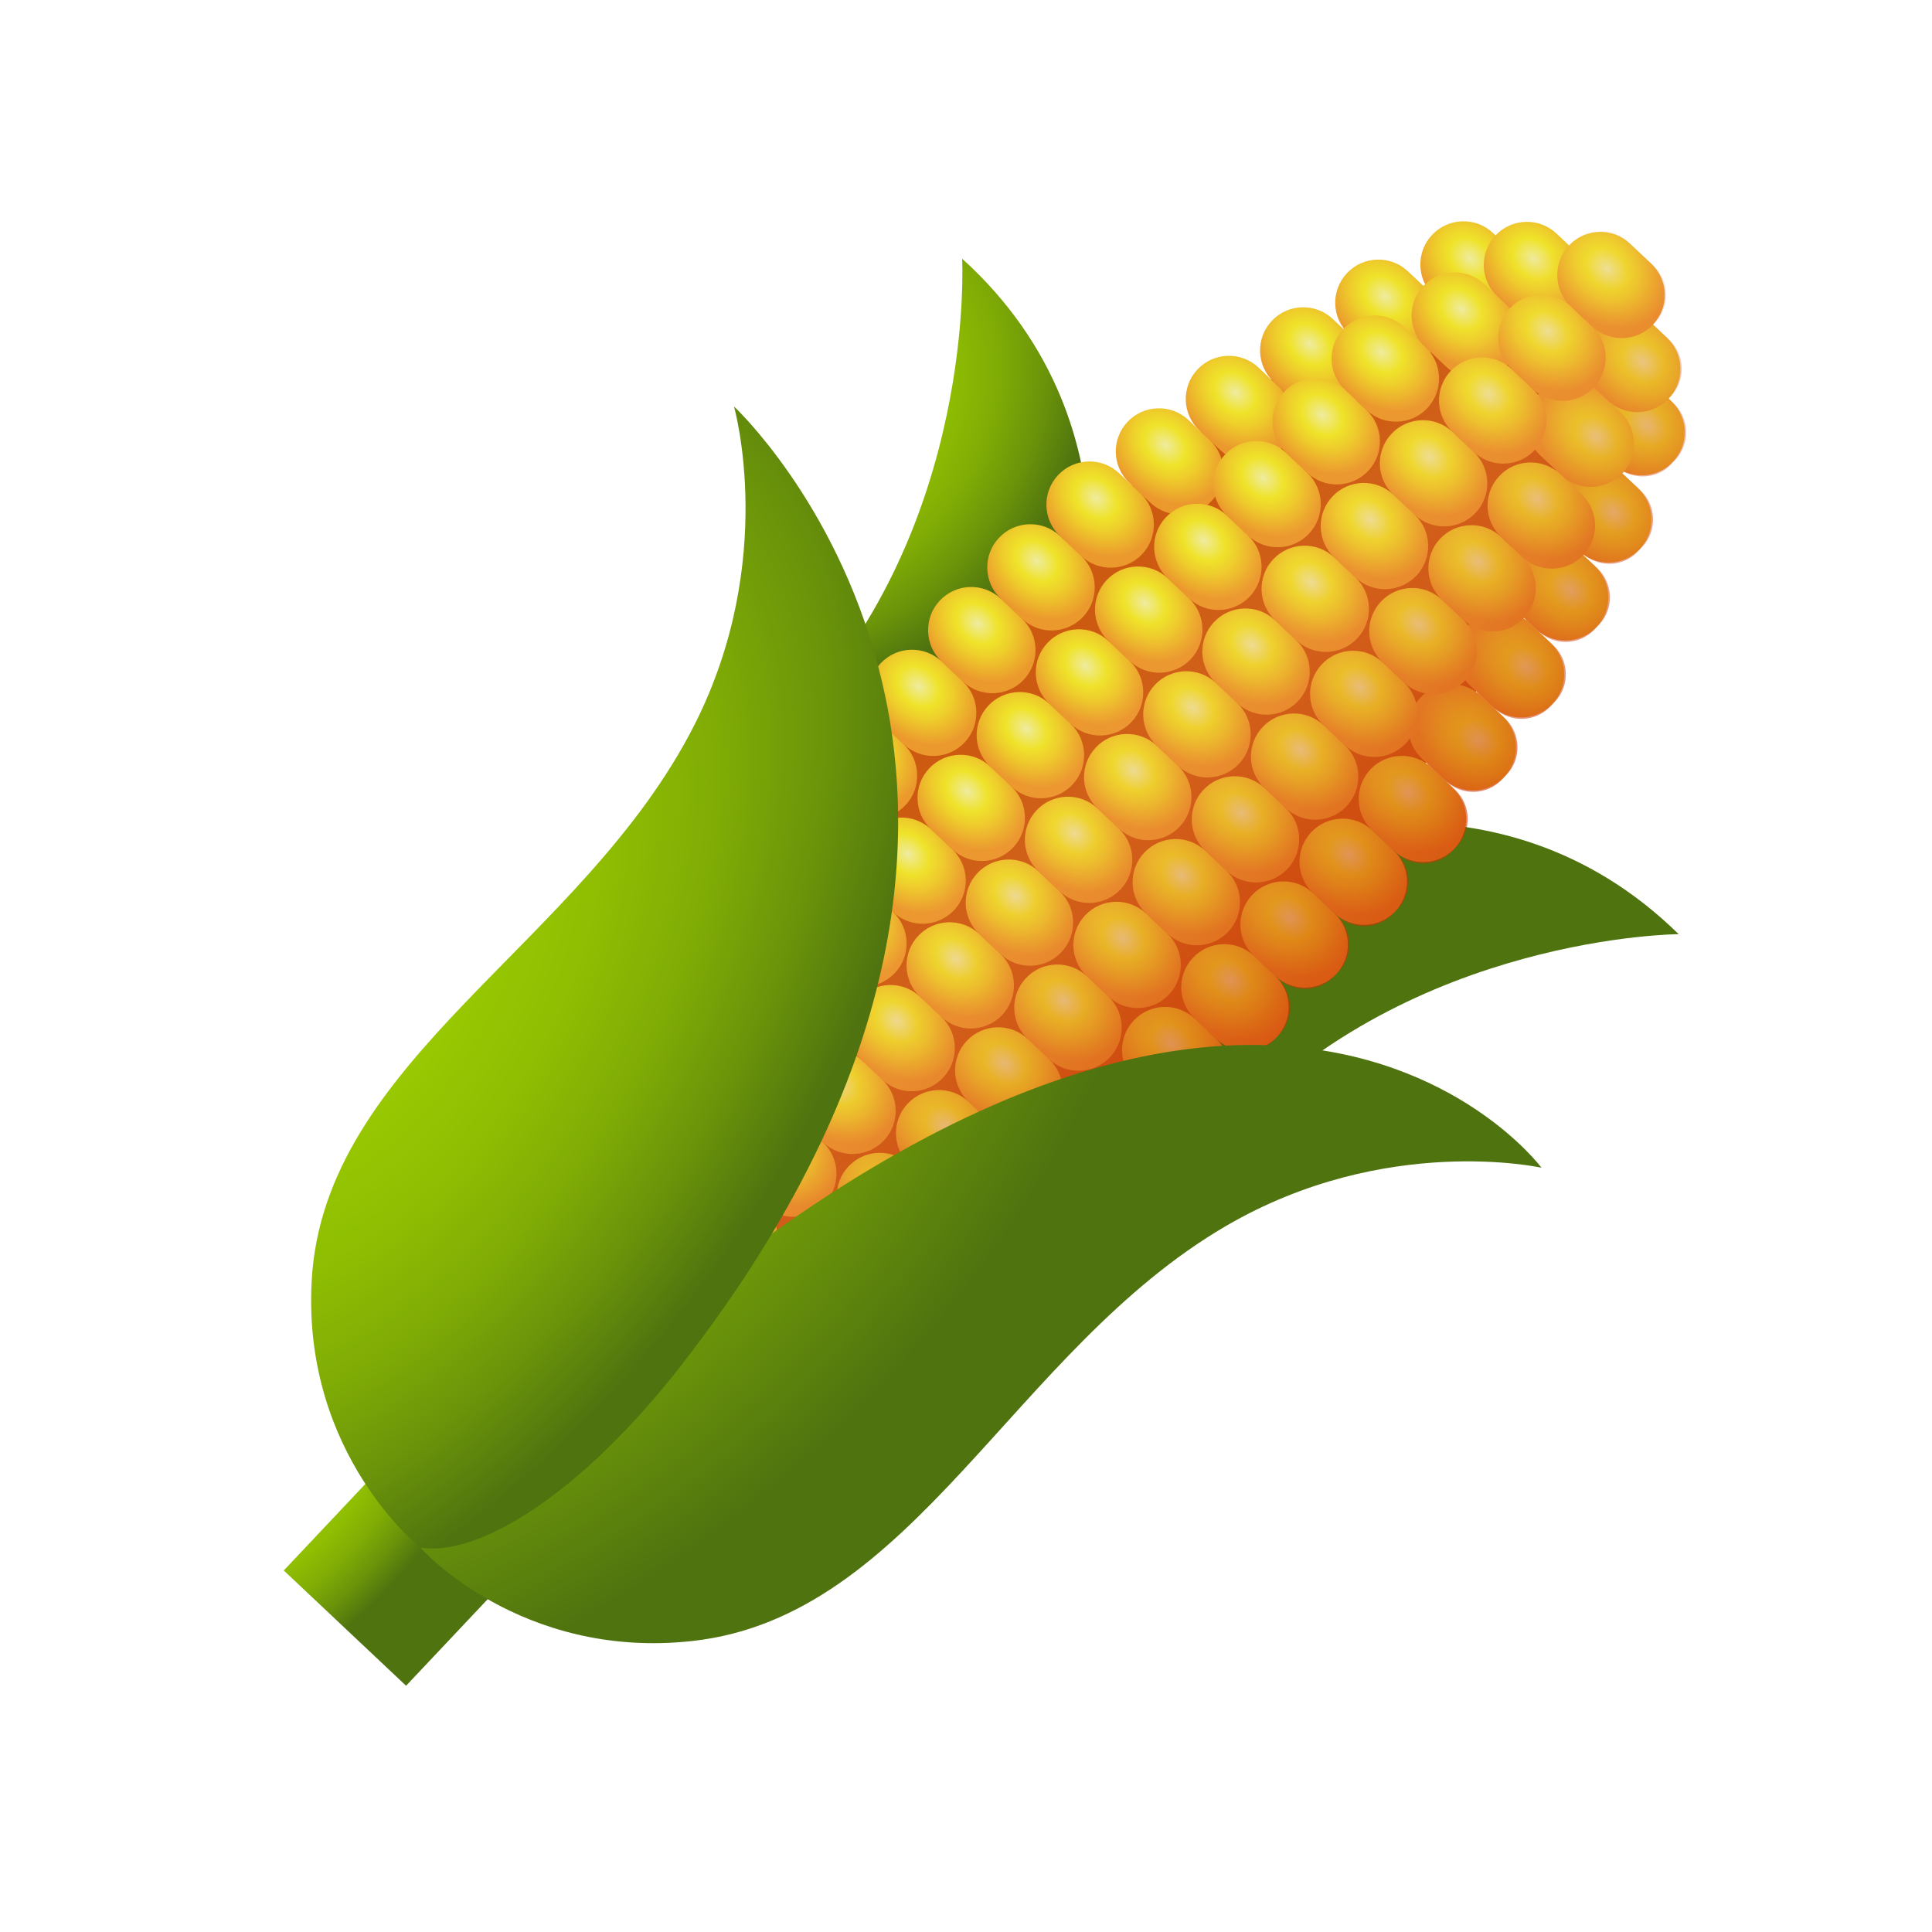 <svg xmlns="http://www.w3.org/2000/svg" viewBox="0 0 48 48"><radialGradient id="scHmrIaJ6JpFgG1La7Osoa" cx="8.437" cy="18.718" r="7.758" gradientTransform="matrix(-.579 .815 -.634 -.45 37.315 11.746)" gradientUnits="userSpaceOnUse"><stop offset="0" stop-color="#9bcc00"/><stop offset=".235" stop-color="#98c901"/><stop offset=".441" stop-color="#8fbe02"/><stop offset=".634" stop-color="#80ac05"/><stop offset=".82" stop-color="#6a930a"/><stop offset="1" stop-color="#4f730f"/></radialGradient><path fill="url(#scHmrIaJ6JpFgG1La7Osoa)" d="M23.904,6.427c0,0,0.355,6.581-4.131,11.339s0.973,1.076,0.973,1.076l5.949-2.241 C26.694,16.6,28.638,10.712,23.904,6.427z"/><radialGradient id="scHmrIaJ6JpFgG1La7Osob" cx="10.531" cy="18.911" r="7.758" gradientTransform="matrix(-.863 .506 .393 .67 30.468 .24)" gradientUnits="userSpaceOnUse"><stop offset="0" stop-color="#9bcc00"/><stop offset=".235" stop-color="#98c901"/><stop offset=".441" stop-color="#8fbe02"/><stop offset=".634" stop-color="#80ac05"/><stop offset=".82" stop-color="#6a930a"/><stop offset="1" stop-color="#4f730f"/></radialGradient><path fill="url(#scHmrIaJ6JpFgG1La7Osob)" d="M41.706,23.209c0,0-6.59,0.034-11.076,4.792s-1.131-0.908-1.131-0.908l1.886-6.071 C31.385,21.023,37.149,18.736,41.706,23.209z"/><path fill="#cc5a11" d="M40.03,6.744c-4.866-3.833-28.389,18.737-26.204,25.073c0.228,0.66,0.578,1.198,1.027,1.626 c0.002,0.001,0.003,0.003,0.005,0.004c0.002,0.001,0.003,0.003,0.004,0.005c0.454,0.422,1.012,0.741,1.684,0.929 C22.999,36.188,44.144,11.375,40.03,6.744z"/><radialGradient id="scHmrIaJ6JpFgG1La7Osoc" cx="16.553" cy="7.163" r="1.657" gradientTransform="matrix(.728 .686 -.533 .565 26.176 -8.038)" gradientUnits="userSpaceOnUse"><stop offset=".006" stop-color="#efeb9d"/><stop offset=".346" stop-color="#efe32a"/><stop offset=".563" stop-color="#eece2b"/><stop offset="1" stop-color="#eb982d"/></radialGradient><path fill="url(#scHmrIaJ6JpFgG1La7Osoc)" d="M34.037,8.798L33.51,8.301c-0.431-0.406-0.451-1.084-0.045-1.515v0 c0.406-0.431,1.084-0.451,1.515-0.045l0.526,0.496c0.431,0.406,0.451,1.084,0.045,1.515v0C35.146,9.183,34.468,9.203,34.037,8.798z"/><radialGradient id="scHmrIaJ6JpFgG1La7Osod" cx="17.439" cy="5.02" r="1.657" gradientTransform="matrix(.728 .686 -.533 .565 26.504 -8.386)" gradientUnits="userSpaceOnUse"><stop offset=".006" stop-color="#efeb9d"/><stop offset=".346" stop-color="#efe32a"/><stop offset=".563" stop-color="#eece2b"/><stop offset="1" stop-color="#eb982d"/></radialGradient><path fill="url(#scHmrIaJ6JpFgG1La7Osod)" d="M36.152,7.846L35.625,7.35c-0.431-0.406-0.451-1.084-0.045-1.515v0 c0.406-0.431,1.084-0.451,1.515-0.045l0.526,0.496c0.431,0.406,0.451,1.084,0.045,1.515v0C37.261,8.232,36.582,8.252,36.152,7.846z"/><radialGradient id="scHmrIaJ6JpFgG1La7Osoe" cx="18.151" cy="6.092" r="1.657" gradientTransform="matrix(.728 .686 -.533 .565 26.34 -8.212)" gradientUnits="userSpaceOnUse"><stop offset=".006" stop-color="#efeb9d"/><stop offset=".346" stop-color="#efe32a"/><stop offset=".563" stop-color="#eece2b"/><stop offset="1" stop-color="#eb982d"/></radialGradient><path fill="url(#scHmrIaJ6JpFgG1La7Osoe)" d="M35.935,9.115l-0.527-0.496c-0.431-0.406-0.451-1.084-0.045-1.515v0 c0.406-0.431,1.084-0.451,1.515-0.045l0.527,0.496c0.431,0.406,0.451,1.084,0.045,1.515l0,0 C37.044,9.501,36.366,9.521,35.935,9.115z"/><radialGradient id="scHmrIaJ6JpFgG1La7Osof" cx="18.595" cy="3.949" r="1.657" gradientTransform="matrix(.728 .686 -.533 .565 26.668 -8.56)" gradientUnits="userSpaceOnUse"><stop offset=".006" stop-color="#efeb9d"/><stop offset=".346" stop-color="#efe32a"/><stop offset=".563" stop-color="#eece2b"/><stop offset="1" stop-color="#eb982d"/></radialGradient><path fill="url(#scHmrIaJ6JpFgG1La7Osof)" d="M37.728,7.859l-0.527-0.496c-0.431-0.406-0.451-1.084-0.045-1.515l0,0 c0.406-0.431,1.084-0.451,1.515-0.045L39.198,6.3c0.431,0.406,0.451,1.084,0.045,1.515l0,0C38.836,8.245,38.158,8.265,37.728,7.859 z"/><radialGradient id="scHmrIaJ6JpFgG1La7Osog" cx="15.491" cy="11.449" r="1.657" gradientTransform="matrix(.728 .686 -.533 .565 25.52 -7.342)" gradientUnits="userSpaceOnUse"><stop offset=".006" stop-color="#efeb9d"/><stop offset=".346" stop-color="#efe32a"/><stop offset=".563" stop-color="#eece2b"/><stop offset="1" stop-color="#eb982d"/></radialGradient><path fill="url(#scHmrIaJ6JpFgG1La7Osog)" d="M30.324,11.188l-0.527-0.496c-0.431-0.406-0.451-1.084-0.045-1.515l0,0 c0.406-0.431,1.084-0.451,1.515-0.045l0.526,0.496c0.431,0.406,0.451,1.084,0.045,1.515l0,0 C31.433,11.574,30.755,11.594,30.324,11.188z"/><radialGradient id="scHmrIaJ6JpFgG1La7Osoh" cx="16.006" cy="9.306" r="1.657" gradientTransform="matrix(.728 .686 -.533 .565 25.849 -7.69)" gradientUnits="userSpaceOnUse"><stop offset=".006" stop-color="#efeb9d"/><stop offset=".346" stop-color="#efe32a"/><stop offset=".563" stop-color="#eece2b"/><stop offset="1" stop-color="#eb982d"/></radialGradient><path fill="url(#scHmrIaJ6JpFgG1La7Osoh)" d="M32.169,9.982l-0.526-0.496c-0.431-0.406-0.451-1.084-0.045-1.515l0,0 c0.406-0.431,1.084-0.451,1.515-0.045l0.526,0.496c0.431,0.406,0.451,1.084,0.045,1.515v0C33.278,10.368,32.6,10.388,32.169,9.982z"/><radialGradient id="scHmrIaJ6JpFgG1La7Osoi" cx="15.12" cy="13.592" r="1.657" gradientTransform="matrix(.728 .686 -.533 .565 25.193 -6.995)" gradientUnits="userSpaceOnUse"><stop offset=".006" stop-color="#efeb9d"/><stop offset=".346" stop-color="#efe32a"/><stop offset=".563" stop-color="#eece2b"/><stop offset="1" stop-color="#eb982d"/></radialGradient><path fill="url(#scHmrIaJ6JpFgG1La7Osoi)" d="M28.584,12.492l-0.526-0.496c-0.431-0.406-0.451-1.084-0.045-1.515l0,0 c0.406-0.431,1.084-0.451,1.515-0.045l0.527,0.496c0.431,0.406,0.451,1.084,0.045,1.515l0,0 C29.693,12.878,29.015,12.898,28.584,12.492z"/><radialGradient id="scHmrIaJ6JpFgG1La7Osoj" cx="18.14" cy="7.163" r="1.657" gradientTransform="matrix(-.728 -.686 -.533 .565 57.12 21.134)" gradientUnits="userSpaceOnUse"><stop offset=".006" stop-color="#efeb9d"/><stop offset=".346" stop-color="#efe32a"/><stop offset=".563" stop-color="#eece2b"/><stop offset="1" stop-color="#eb982d"/></radialGradient><path fill="url(#scHmrIaJ6JpFgG1La7Osoj)" d="M38.697,13.19l0.527,0.496c0.431,0.406,1.109,0.386,1.515-0.045l0,0 c0.406-0.431,0.386-1.109-0.045-1.515l-0.527-0.496c-0.431-0.406-1.109-0.386-1.515,0.045l0,0 C38.246,12.106,38.266,12.784,38.697,13.19z"/><radialGradient id="scHmrIaJ6JpFgG1La7Osok" cx="19.026" cy="5.02" r="1.657" gradientTransform="matrix(-.728 -.686 -.533 .565 57.449 20.786)" gradientUnits="userSpaceOnUse"><stop offset=".006" stop-color="#efeb9d"/><stop offset=".346" stop-color="#efe32a"/><stop offset=".563" stop-color="#eece2b"/><stop offset="1" stop-color="#eb982d"/></radialGradient><path fill="url(#scHmrIaJ6JpFgG1La7Osok)" d="M39.522,11.023l0.526,0.496c0.431,0.406,1.109,0.386,1.515-0.045v0 c0.406-0.431,0.386-1.109-0.045-1.515l-0.526-0.496c-0.431-0.406-1.109-0.386-1.515,0.045v0 C39.071,9.939,39.091,10.617,39.522,11.023z"/><radialGradient id="scHmrIaJ6JpFgG1La7Osol" cx="19.746" cy="6.092" r="1.657" gradientTransform="matrix(-.728 -.686 -.533 .565 57.285 20.96)" gradientUnits="userSpaceOnUse"><stop offset=".006" stop-color="#efeb9d"/><stop offset=".346" stop-color="#efe32a"/><stop offset=".563" stop-color="#eece2b"/><stop offset="1" stop-color="#eb982d"/></radialGradient><path fill="url(#scHmrIaJ6JpFgG1La7Osol)" d="M38.263,11.309l0.527,0.496c0.431,0.406,1.109,0.386,1.515-0.045v0 c0.406-0.431,0.386-1.109-0.045-1.515L39.733,9.75c-0.431-0.406-1.109-0.386-1.515,0.045v0 C37.813,10.225,37.833,10.903,38.263,11.309z"/><radialGradient id="scHmrIaJ6JpFgG1La7Osom" cx="20.182" cy="3.949" r="1.657" gradientTransform="matrix(-.728 -.686 -.533 .565 57.613 20.612)" gradientUnits="userSpaceOnUse"><stop offset=".006" stop-color="#efeb9d"/><stop offset=".346" stop-color="#efe32a"/><stop offset=".563" stop-color="#eece2b"/><stop offset="1" stop-color="#eb982d"/></radialGradient><path fill="url(#scHmrIaJ6JpFgG1La7Osom)" d="M39.416,9.451l0.527,0.496c0.431,0.406,1.109,0.386,1.515-0.045v0 c0.406-0.431,0.386-1.109-0.045-1.515l-0.527-0.496c-0.431-0.406-1.109-0.386-1.515,0.045l0,0 C38.965,8.367,38.985,9.045,39.416,9.451z"/><radialGradient id="scHmrIaJ6JpFgG1La7Oson" cx="17.078" cy="11.449" r="1.657" gradientTransform="matrix(-.728 -.686 -.533 .565 56.465 21.83)" gradientUnits="userSpaceOnUse"><stop offset=".006" stop-color="#efeb9d"/><stop offset=".346" stop-color="#efe32a"/><stop offset=".563" stop-color="#eece2b"/><stop offset="1" stop-color="#eb982d"/></radialGradient><path fill="url(#scHmrIaJ6JpFgG1La7Oson)" d="M36.529,17.037l0.526,0.496c0.431,0.406,1.109,0.386,1.515-0.045v0 c0.406-0.431,0.386-1.109-0.045-1.515l-0.526-0.496c-0.431-0.406-1.109-0.386-1.515,0.045v0 C36.079,15.953,36.099,16.631,36.529,17.037z"/><radialGradient id="scHmrIaJ6JpFgG1La7Osoo" cx="17.593" cy="9.306" r="1.657" gradientTransform="matrix(-.728 -.686 -.533 .565 56.793 21.481)" gradientUnits="userSpaceOnUse"><stop offset=".006" stop-color="#efeb9d"/><stop offset=".346" stop-color="#efe32a"/><stop offset=".563" stop-color="#eece2b"/><stop offset="1" stop-color="#eb982d"/></radialGradient><path fill="url(#scHmrIaJ6JpFgG1La7Osoo)" d="M37.625,15.125l0.527,0.496c0.431,0.406,1.109,0.386,1.515-0.045v0 c0.406-0.431,0.386-1.109-0.045-1.515l-0.527-0.496c-0.431-0.406-1.109-0.386-1.515,0.045v0 C37.174,14.041,37.194,14.719,37.625,15.125z"/><radialGradient id="scHmrIaJ6JpFgG1La7Osop" cx="16.707" cy="13.592" r="1.657" gradientTransform="matrix(-.728 -.686 -.533 .565 56.138 22.177)" gradientUnits="userSpaceOnUse"><stop offset=".006" stop-color="#efeb9d"/><stop offset=".346" stop-color="#efe32a"/><stop offset=".563" stop-color="#eece2b"/><stop offset="1" stop-color="#eb982d"/></radialGradient><path fill="url(#scHmrIaJ6JpFgG1La7Osop)" d="M35.33,18.851l0.527,0.496c0.431,0.406,1.109,0.386,1.515-0.045l0,0 c0.406-0.431,0.386-1.109-0.045-1.515L36.8,17.292c-0.431-0.406-1.109-0.386-1.515,0.045l0,0 C34.879,17.767,34.899,18.445,35.33,18.851z"/><radialGradient id="scHmrIaJ6JpFgG1La7Osoq" cx="20.095" cy="5.02" r="1.657" gradientTransform="matrix(.728 .686 -.533 .565 26.504 -8.386)" gradientUnits="userSpaceOnUse"><stop offset=".006" stop-color="#efeb9d"/><stop offset=".346" stop-color="#efe32a"/><stop offset=".563" stop-color="#eece2b"/><stop offset="1" stop-color="#eb982d"/></radialGradient><path fill="url(#scHmrIaJ6JpFgG1La7Osoq)" d="M38.085,9.668l-0.527-0.496c-0.431-0.406-0.451-1.084-0.045-1.515l0,0 c0.406-0.431,1.084-0.451,1.515-0.045l0.527,0.496c0.431,0.406,0.451,1.084,0.045,1.515l0,0 C39.193,10.054,38.515,10.074,38.085,9.668z"/><radialGradient id="scHmrIaJ6JpFgG1La7Osor" cx="20.095" cy="2.877" r="1.657" gradientTransform="matrix(.728 .686 -.533 .565 26.832 -8.733)" gradientUnits="userSpaceOnUse"><stop offset=".006" stop-color="#efeb9d"/><stop offset=".346" stop-color="#efe32a"/><stop offset=".563" stop-color="#eece2b"/><stop offset="1" stop-color="#eb982d"/></radialGradient><path fill="url(#scHmrIaJ6JpFgG1La7Osor)" d="M39.554,8.109l-0.527-0.496c-0.431-0.406-0.451-1.084-0.045-1.515l0,0 c0.406-0.431,1.084-0.451,1.515-0.045l0.527,0.496c0.431,0.406,0.451,1.084,0.045,1.515l0,0 C40.663,8.495,39.985,8.515,39.554,8.109z"/><radialGradient id="scHmrIaJ6JpFgG1La7Osos" cx="17.439" cy="8.235" r="1.657" gradientTransform="matrix(.728 .686 -.533 .565 26.012 -7.864)" gradientUnits="userSpaceOnUse"><stop offset=".006" stop-color="#efeb9d"/><stop offset=".346" stop-color="#efe32a"/><stop offset=".563" stop-color="#eece2b"/><stop offset="1" stop-color="#eb982d"/></radialGradient><path fill="url(#scHmrIaJ6JpFgG1La7Osos)" d="M33.947,10.185L33.42,9.689c-0.431-0.406-0.451-1.084-0.045-1.515v0 c0.406-0.431,1.084-0.451,1.515-0.045l0.526,0.496c0.431,0.406,0.451,1.084,0.045,1.515v0 C35.056,10.571,34.378,10.591,33.947,10.185z"/><radialGradient id="scHmrIaJ6JpFgG1La7Osot" cx="17.439" cy="10.378" r="1.657" gradientTransform="matrix(.728 .686 -.533 .565 25.685 -7.516)" gradientUnits="userSpaceOnUse"><stop offset=".006" stop-color="#efeb9d"/><stop offset=".346" stop-color="#efe32a"/><stop offset=".563" stop-color="#eece2b"/><stop offset="1" stop-color="#eb982d"/></radialGradient><path fill="url(#scHmrIaJ6JpFgG1La7Osot)" d="M32.477,11.745l-0.526-0.496c-0.431-0.406-0.451-1.084-0.045-1.515l0,0 c0.406-0.431,1.084-0.451,1.515-0.045l0.526,0.496c0.431,0.406,0.451,1.084,0.045,1.515v0C33.586,12.13,32.908,12.15,32.477,11.745 z"/><radialGradient id="scHmrIaJ6JpFgG1La7Osou" cx="17.439" cy="12.521" r="1.657" gradientTransform="matrix(.728 .686 -.533 .565 25.357 -7.168)" gradientUnits="userSpaceOnUse"><stop offset=".006" stop-color="#efeb9d"/><stop offset=".346" stop-color="#efe32a"/><stop offset=".563" stop-color="#eece2b"/><stop offset="1" stop-color="#eb982d"/></radialGradient><path fill="url(#scHmrIaJ6JpFgG1La7Osou)" d="M31.007,13.304l-0.526-0.496c-0.431-0.406-0.451-1.084-0.045-1.515l0,0 c0.406-0.431,1.084-0.451,1.515-0.045l0.526,0.496c0.431,0.406,0.451,1.084,0.045,1.515v0C32.116,13.69,31.438,13.71,31.007,13.304 z"/><radialGradient id="scHmrIaJ6JpFgG1La7Osov" cx="17.439" cy="14.663" r="1.657" gradientTransform="matrix(.728 .686 -.533 .565 25.029 -6.82)" gradientUnits="userSpaceOnUse"><stop offset=".006" stop-color="#efeb9d"/><stop offset=".346" stop-color="#efe32a"/><stop offset=".563" stop-color="#eece2b"/><stop offset="1" stop-color="#eb982d"/></radialGradient><path fill="url(#scHmrIaJ6JpFgG1La7Osov)" d="M29.537,14.863l-0.526-0.496c-0.431-0.406-0.451-1.084-0.045-1.515l0,0 c0.406-0.431,1.084-0.451,1.515-0.045l0.526,0.496c0.431,0.406,0.451,1.084,0.045,1.515l0,0 C30.646,15.249,29.968,15.269,29.537,14.863z"/><radialGradient id="scHmrIaJ6JpFgG1La7Osow" cx="17.439" cy="16.806" r="1.657" gradientTransform="matrix(.728 .686 -.533 .565 24.701 -6.473)" gradientUnits="userSpaceOnUse"><stop offset=".006" stop-color="#efeb9d"/><stop offset=".346" stop-color="#efe32a"/><stop offset=".563" stop-color="#eece2b"/><stop offset="1" stop-color="#eb982d"/></radialGradient><path fill="url(#scHmrIaJ6JpFgG1La7Osow)" d="M28.067,16.422l-0.526-0.496c-0.431-0.406-0.451-1.084-0.045-1.515l0,0 c0.406-0.431,1.084-0.451,1.515-0.045l0.527,0.496c0.431,0.406,0.451,1.084,0.045,1.515l0,0 C29.176,16.808,28.498,16.828,28.067,16.422z"/><radialGradient id="scHmrIaJ6JpFgG1La7Osox" cx="17.439" cy="18.949" r="1.657" gradientTransform="matrix(.728 .686 -.533 .565 24.373 -6.125)" gradientUnits="userSpaceOnUse"><stop offset=".006" stop-color="#efeb9d"/><stop offset=".346" stop-color="#efe32a"/><stop offset=".563" stop-color="#eece2b"/><stop offset="1" stop-color="#eb982d"/></radialGradient><path fill="url(#scHmrIaJ6JpFgG1La7Osox)" d="M26.597,17.982l-0.527-0.496c-0.431-0.406-0.451-1.084-0.045-1.515v0 c0.406-0.431,1.084-0.451,1.515-0.045l0.527,0.496c0.431,0.406,0.451,1.084,0.045,1.515l0,0 C27.706,18.368,27.028,18.388,26.597,17.982z"/><radialGradient id="scHmrIaJ6JpFgG1La7Osoy" cx="17.439" cy="21.092" r="1.657" gradientTransform="matrix(.728 .686 -.533 .565 24.046 -5.777)" gradientUnits="userSpaceOnUse"><stop offset=".006" stop-color="#efeb9d"/><stop offset=".346" stop-color="#efe32a"/><stop offset=".563" stop-color="#eece2b"/><stop offset="1" stop-color="#eb982d"/></radialGradient><path fill="url(#scHmrIaJ6JpFgG1La7Osoy)" d="M25.127,19.541l-0.526-0.496c-0.431-0.406-0.451-1.084-0.045-1.515l0,0 c0.406-0.431,1.084-0.451,1.515-0.045l0.527,0.496c0.431,0.406,0.451,1.084,0.045,1.515l0,0 C26.236,19.927,25.558,19.947,25.127,19.541z"/><radialGradient id="scHmrIaJ6JpFgG1La7Osoz" cx="17.439" cy="23.235" r="1.657" gradientTransform="matrix(.728 .686 -.533 .565 23.718 -5.43)" gradientUnits="userSpaceOnUse"><stop offset=".006" stop-color="#efeb9d"/><stop offset=".346" stop-color="#efe32a"/><stop offset=".563" stop-color="#eece2b"/><stop offset="1" stop-color="#eb982d"/></radialGradient><path fill="url(#scHmrIaJ6JpFgG1La7Osoz)" d="M23.658,21.1l-0.526-0.496c-0.431-0.406-0.451-1.084-0.045-1.515h0 c0.406-0.431,1.084-0.451,1.515-0.045l0.526,0.496c0.431,0.406,0.451,1.084,0.045,1.515l0,0 C24.766,21.486,24.088,21.506,23.658,21.1z"/><radialGradient id="scHmrIaJ6JpFgG1La7OsoA" cx="17.439" cy="25.378" r="1.657" gradientTransform="matrix(.728 .686 -.533 .565 23.39 -5.082)" gradientUnits="userSpaceOnUse"><stop offset=".006" stop-color="#efeb9d"/><stop offset=".346" stop-color="#efe32a"/><stop offset=".563" stop-color="#eece2b"/><stop offset="1" stop-color="#eb982d"/></radialGradient><path fill="url(#scHmrIaJ6JpFgG1La7OsoA)" d="M22.188,22.659l-0.526-0.496c-0.431-0.406-0.451-1.084-0.045-1.515l0,0 c0.406-0.431,1.084-0.451,1.515-0.045l0.526,0.496c0.431,0.406,0.451,1.084,0.045,1.515l0,0 C23.296,23.045,22.618,23.065,22.188,22.659z"/><radialGradient id="scHmrIaJ6JpFgG1La7OsoB" cx="17.439" cy="27.521" r="1.657" gradientTransform="matrix(.728 .686 -.533 .565 23.062 -4.734)" gradientUnits="userSpaceOnUse"><stop offset=".006" stop-color="#efeb9d"/><stop offset=".346" stop-color="#efe32a"/><stop offset=".563" stop-color="#eece2b"/><stop offset="1" stop-color="#eb982d"/></radialGradient><path fill="url(#scHmrIaJ6JpFgG1La7OsoB)" d="M20.718,24.219l-0.526-0.496c-0.431-0.406-0.451-1.084-0.045-1.515l0,0 c0.406-0.431,1.084-0.451,1.515-0.045l0.526,0.496c0.431,0.406,0.451,1.084,0.045,1.515h0 C21.826,24.605,21.148,24.625,20.718,24.219z"/><radialGradient id="scHmrIaJ6JpFgG1La7OsoC" cx="17.439" cy="29.664" r="1.657" gradientTransform="matrix(.728 .686 -.533 .565 22.734 -4.386)" gradientUnits="userSpaceOnUse"><stop offset=".006" stop-color="#efeb9d"/><stop offset=".346" stop-color="#efe32a"/><stop offset=".563" stop-color="#eece2b"/><stop offset="1" stop-color="#eb982d"/></radialGradient><path fill="url(#scHmrIaJ6JpFgG1La7OsoC)" d="M19.248,25.778l-0.527-0.496c-0.431-0.406-0.451-1.084-0.045-1.515l0,0 c0.406-0.431,1.084-0.451,1.515-0.045l0.526,0.496c0.431,0.406,0.451,1.084,0.045,1.515l0,0 C20.357,26.164,19.678,26.184,19.248,25.778z"/><radialGradient id="scHmrIaJ6JpFgG1La7OsoD" cx="17.439" cy="31.807" r="1.657" gradientTransform="matrix(.728 .686 -.533 .565 22.407 -4.039)" gradientUnits="userSpaceOnUse"><stop offset=".006" stop-color="#efeb9d"/><stop offset=".346" stop-color="#efe32a"/><stop offset=".563" stop-color="#eece2b"/><stop offset="1" stop-color="#eb982d"/></radialGradient><path fill="url(#scHmrIaJ6JpFgG1La7OsoD)" d="M17.778,27.337l-0.527-0.496c-0.431-0.406-0.451-1.084-0.045-1.515v0 c0.406-0.431,1.084-0.451,1.515-0.045l0.527,0.496c0.431,0.406,0.451,1.084,0.045,1.515l0,0 C18.887,27.723,18.208,27.743,17.778,27.337z"/><radialGradient id="scHmrIaJ6JpFgG1La7OsoE" cx="17.439" cy="33.95" r="1.657" gradientTransform="matrix(.728 .686 -.533 .565 22.079 -3.691)" gradientUnits="userSpaceOnUse"><stop offset=".006" stop-color="#efeb9d"/><stop offset=".346" stop-color="#efe32a"/><stop offset=".563" stop-color="#eece2b"/><stop offset="1" stop-color="#eb982d"/></radialGradient><path fill="url(#scHmrIaJ6JpFgG1La7OsoE)" d="M16.308,28.896L15.781,28.4c-0.431-0.406-0.451-1.084-0.045-1.515l0,0 c0.406-0.431,1.084-0.451,1.515-0.045l0.526,0.496c0.431,0.406,0.451,1.084,0.045,1.515l0,0 C17.417,29.282,16.739,29.302,16.308,28.896z"/><radialGradient id="scHmrIaJ6JpFgG1La7OsoF" cx="17.439" cy="36.092" r="1.657" gradientTransform="matrix(.728 .686 -.533 .565 21.75 -3.343)" gradientUnits="userSpaceOnUse"><stop offset=".006" stop-color="#efeb9d"/><stop offset=".346" stop-color="#efe32a"/><stop offset=".563" stop-color="#eece2b"/><stop offset="1" stop-color="#eb982d"/></radialGradient><path fill="url(#scHmrIaJ6JpFgG1La7OsoF)" d="M14.838,30.456l-0.526-0.496c-0.431-0.406-0.451-1.084-0.045-1.515l0,0 c0.406-0.431,1.084-0.451,1.515-0.045l0.526,0.496c0.431,0.406,0.451,1.084,0.045,1.515h0 C15.947,30.842,15.269,30.862,14.838,30.456z"/><radialGradient id="scHmrIaJ6JpFgG1La7OsoG" cx="17.439" cy="38.235" r="1.657" gradientTransform="matrix(.728 .686 -.533 .565 21.423 -2.995)" gradientUnits="userSpaceOnUse"><stop offset=".006" stop-color="#efeb9d"/><stop offset=".346" stop-color="#efe32a"/><stop offset=".563" stop-color="#eece2b"/><stop offset="1" stop-color="#eb982d"/></radialGradient><path fill="url(#scHmrIaJ6JpFgG1La7OsoG)" d="M13.368,32.015l-0.526-0.496c-0.431-0.406-0.451-1.084-0.045-1.515l0,0 c0.406-0.431,1.084-0.451,1.515-0.045l0.526,0.496c0.431,0.406,0.451,1.084,0.045,1.515l0,0 C14.477,32.401,13.799,32.421,13.368,32.015z"/><radialGradient id="scHmrIaJ6JpFgG1La7OsoH" cx="14.771" cy="15.735" r="1.657" gradientTransform="matrix(.728 .686 -.533 .565 24.865 -6.647)" gradientUnits="userSpaceOnUse"><stop offset=".006" stop-color="#efeb9d"/><stop offset=".346" stop-color="#efe32a"/><stop offset=".563" stop-color="#eece2b"/><stop offset="1" stop-color="#eb982d"/></radialGradient><path fill="url(#scHmrIaJ6JpFgG1La7OsoH)" d="M26.861,13.813l-0.527-0.496c-0.431-0.406-0.451-1.084-0.045-1.515l0,0 c0.406-0.431,1.084-0.451,1.515-0.045l0.527,0.496c0.431,0.406,0.451,1.084,0.045,1.515v0 C27.97,14.198,27.291,14.218,26.861,13.813z"/><radialGradient id="scHmrIaJ6JpFgG1La7OsoI" cx="14.771" cy="17.878" r="1.657" gradientTransform="matrix(.728 .686 -.533 .565 24.537 -6.3)" gradientUnits="userSpaceOnUse"><stop offset=".006" stop-color="#efeb9d"/><stop offset=".346" stop-color="#efe32a"/><stop offset=".563" stop-color="#eece2b"/><stop offset="1" stop-color="#eb982d"/></radialGradient><path fill="url(#scHmrIaJ6JpFgG1La7OsoI)" d="M25.391,15.372l-0.526-0.496c-0.431-0.406-0.451-1.084-0.045-1.515l0,0 c0.406-0.431,1.084-0.451,1.515-0.045l0.527,0.496c0.431,0.406,0.451,1.084,0.045,1.515v0C26.5,15.758,25.822,15.778,25.391,15.372 z"/><radialGradient id="scHmrIaJ6JpFgG1La7OsoJ" cx="14.771" cy="20.021" r="1.657" gradientTransform="matrix(.728 .686 -.533 .565 24.21 -5.951)" gradientUnits="userSpaceOnUse"><stop offset=".006" stop-color="#efeb9d"/><stop offset=".346" stop-color="#efe32a"/><stop offset=".563" stop-color="#eece2b"/><stop offset="1" stop-color="#eb982d"/></radialGradient><path fill="url(#scHmrIaJ6JpFgG1La7OsoJ)" d="M23.921,16.931l-0.526-0.496c-0.431-0.406-0.451-1.084-0.045-1.515l0,0 c0.406-0.431,1.084-0.451,1.515-0.045l0.526,0.496c0.431,0.406,0.451,1.084,0.045,1.515l0,0 C25.03,17.317,24.352,17.337,23.921,16.931z"/><radialGradient id="scHmrIaJ6JpFgG1La7OsoK" cx="14.771" cy="22.164" r="1.657" gradientTransform="matrix(.728 .686 -.533 .565 23.882 -5.604)" gradientUnits="userSpaceOnUse"><stop offset=".006" stop-color="#efeb9d"/><stop offset=".346" stop-color="#efe32a"/><stop offset=".563" stop-color="#eece2b"/><stop offset="1" stop-color="#eb982d"/></radialGradient><path fill="url(#scHmrIaJ6JpFgG1La7OsoK)" d="M22.451,18.49l-0.526-0.496c-0.431-0.406-0.451-1.084-0.045-1.515l0,0 c0.406-0.431,1.084-0.451,1.515-0.045l0.526,0.496c0.431,0.406,0.451,1.084,0.045,1.515l0,0 C23.56,18.876,22.882,18.896,22.451,18.49z"/><radialGradient id="scHmrIaJ6JpFgG1La7OsoL" cx="14.771" cy="24.306" r="1.657" gradientTransform="matrix(.728 .686 -.533 .565 23.554 -5.256)" gradientUnits="userSpaceOnUse"><stop offset=".006" stop-color="#efeb9d"/><stop offset=".346" stop-color="#efe32a"/><stop offset=".563" stop-color="#eece2b"/><stop offset="1" stop-color="#eb982d"/></radialGradient><path fill="url(#scHmrIaJ6JpFgG1La7OsoL)" d="M20.981,20.05l-0.526-0.496c-0.431-0.406-0.451-1.084-0.045-1.515h0 c0.406-0.431,1.084-0.451,1.515-0.045l0.526,0.496c0.431,0.406,0.451,1.084,0.045,1.515v0C22.09,20.436,21.412,20.456,20.981,20.05 z"/><radialGradient id="scHmrIaJ6JpFgG1La7OsoM" cx="14.771" cy="26.449" r="1.657" gradientTransform="matrix(.728 .686 -.533 .565 23.226 -4.908)" gradientUnits="userSpaceOnUse"><stop offset=".006" stop-color="#efeb9d"/><stop offset=".346" stop-color="#efe32a"/><stop offset=".563" stop-color="#eece2b"/><stop offset="1" stop-color="#eb982d"/></radialGradient><path fill="url(#scHmrIaJ6JpFgG1La7OsoM)" d="M19.511,21.609l-0.527-0.496c-0.431-0.406-0.451-1.084-0.045-1.515l0,0 c0.406-0.431,1.084-0.451,1.515-0.045l0.527,0.496c0.431,0.406,0.451,1.084,0.045,1.515l0,0 C20.62,21.995,19.942,22.015,19.511,21.609z"/><radialGradient id="scHmrIaJ6JpFgG1La7OsoN" cx="14.771" cy="28.592" r="1.657" gradientTransform="matrix(.728 .686 -.533 .565 22.898 -4.56)" gradientUnits="userSpaceOnUse"><stop offset=".006" stop-color="#efeb9d"/><stop offset=".346" stop-color="#efe32a"/><stop offset=".563" stop-color="#eece2b"/><stop offset="1" stop-color="#eb982d"/></radialGradient><path fill="url(#scHmrIaJ6JpFgG1La7OsoN)" d="M18.041,23.168l-0.527-0.496c-0.431-0.406-0.451-1.084-0.045-1.515l0,0 c0.406-0.431,1.084-0.451,1.515-0.045l0.526,0.496c0.431,0.406,0.451,1.084,0.045,1.515v0 C19.15,23.554,18.472,23.574,18.041,23.168z"/><radialGradient id="scHmrIaJ6JpFgG1La7OsoO" cx="14.771" cy="30.735" r="1.657" gradientTransform="matrix(.728 .686 -.533 .565 22.57 -4.213)" gradientUnits="userSpaceOnUse"><stop offset=".006" stop-color="#efeb9d"/><stop offset=".346" stop-color="#efe32a"/><stop offset=".563" stop-color="#eece2b"/><stop offset="1" stop-color="#eb982d"/></radialGradient><path fill="url(#scHmrIaJ6JpFgG1La7OsoO)" d="M16.571,24.727l-0.527-0.496c-0.431-0.406-0.451-1.084-0.045-1.515l0,0 c0.406-0.431,1.084-0.451,1.515-0.045l0.526,0.496c0.431,0.406,0.451,1.084,0.045,1.515l0,0 C17.68,25.113,17.002,25.133,16.571,24.727z"/><radialGradient id="scHmrIaJ6JpFgG1La7OsoP" cx="14.771" cy="32.878" r="1.657" gradientTransform="matrix(.728 .686 -.533 .565 22.242 -3.865)" gradientUnits="userSpaceOnUse"><stop offset=".006" stop-color="#efeb9d"/><stop offset=".346" stop-color="#efe32a"/><stop offset=".563" stop-color="#eece2b"/><stop offset="1" stop-color="#eb982d"/></radialGradient><path fill="url(#scHmrIaJ6JpFgG1La7OsoP)" d="M15.102,26.287l-0.526-0.496c-0.431-0.406-0.451-1.084-0.045-1.515h0 c0.406-0.431,1.084-0.451,1.515-0.045l0.526,0.496c0.431,0.406,0.451,1.084,0.045,1.515l0,0 C16.21,26.673,15.532,26.693,15.102,26.287z"/><radialGradient id="scHmrIaJ6JpFgG1La7OsoQ" cx="14.771" cy="35.021" r="1.657" gradientTransform="matrix(.728 .686 -.533 .565 21.915 -3.517)" gradientUnits="userSpaceOnUse"><stop offset=".006" stop-color="#efeb9d"/><stop offset=".346" stop-color="#efe32a"/><stop offset=".563" stop-color="#eece2b"/><stop offset="1" stop-color="#eb982d"/></radialGradient><path fill="url(#scHmrIaJ6JpFgG1La7OsoQ)" d="M13.632,27.846l-0.526-0.496c-0.431-0.406-0.451-1.084-0.045-1.515l0,0 c0.406-0.431,1.084-0.451,1.515-0.045l0.526,0.496c0.431,0.406,0.451,1.084,0.045,1.515l0,0 C14.74,28.232,14.062,28.252,13.632,27.846z"/><radialGradient id="scHmrIaJ6JpFgG1La7OsoR" cx="14.771" cy="37.164" r="1.657" gradientTransform="matrix(.728 .686 -.533 .565 21.587 -3.17)" gradientUnits="userSpaceOnUse"><stop offset=".006" stop-color="#efeb9d"/><stop offset=".346" stop-color="#efe32a"/><stop offset=".563" stop-color="#eece2b"/><stop offset="1" stop-color="#eb982d"/></radialGradient><path fill="url(#scHmrIaJ6JpFgG1La7OsoR)" d="M12.162,29.405l-0.526-0.496c-0.431-0.406-0.451-1.084-0.045-1.515l0,0 c0.406-0.431,1.084-0.451,1.515-0.045l0.526,0.496c0.431,0.406,0.451,1.084,0.045,1.515l0,0 C13.27,29.791,12.592,29.811,12.162,29.405z"/><radialGradient id="scHmrIaJ6JpFgG1La7OsoS" cx="25.434" cy="15.735" r="1.657" gradientTransform="matrix(.728 .686 -.533 .565 24.865 -6.647)" gradientUnits="userSpaceOnUse"><stop offset=".006" stop-color="#efeb9d"/><stop offset=".346" stop-color="#efe32a"/><stop offset=".563" stop-color="#eece2b"/><stop offset="1" stop-color="#eb982d"/></radialGradient><path fill="url(#scHmrIaJ6JpFgG1La7OsoS)" d="M34.62,21.127l-0.527-0.496c-0.431-0.406-0.451-1.084-0.045-1.515l0,0 c0.406-0.431,1.084-0.451,1.515-0.045l0.527,0.496c0.431,0.406,0.451,1.084,0.045,1.515l0,0 C35.729,21.513,35.051,21.533,34.62,21.127z"/><radialGradient id="scHmrIaJ6JpFgG1La7OsoT" cx="25.434" cy="17.878" r="1.657" gradientTransform="matrix(.728 .686 -.533 .565 24.537 -6.3)" gradientUnits="userSpaceOnUse"><stop offset=".006" stop-color="#efeb9d"/><stop offset=".346" stop-color="#efe32a"/><stop offset=".563" stop-color="#eece2b"/><stop offset="1" stop-color="#eb982d"/></radialGradient><path fill="url(#scHmrIaJ6JpFgG1La7OsoT)" d="M33.15,22.686l-0.527-0.496c-0.431-0.406-0.451-1.084-0.045-1.515v0 c0.406-0.431,1.084-0.451,1.515-0.045l0.527,0.496c0.431,0.406,0.451,1.084,0.045,1.515l0,0 C34.259,23.072,33.581,23.092,33.15,22.686z"/><radialGradient id="scHmrIaJ6JpFgG1La7OsoU" cx="25.434" cy="20.021" r="1.657" gradientTransform="matrix(.728 .686 -.533 .565 24.21 -5.951)" gradientUnits="userSpaceOnUse"><stop offset=".006" stop-color="#efeb9d"/><stop offset=".346" stop-color="#efe32a"/><stop offset=".563" stop-color="#eece2b"/><stop offset="1" stop-color="#eb982d"/></radialGradient><path fill="url(#scHmrIaJ6JpFgG1La7OsoU)" d="M31.68,24.246l-0.526-0.496c-0.431-0.406-0.451-1.084-0.045-1.515h0 c0.406-0.431,1.084-0.451,1.515-0.045l0.527,0.496c0.431,0.406,0.451,1.084,0.045,1.515v0 C32.789,24.632,32.111,24.652,31.68,24.246z"/><radialGradient id="scHmrIaJ6JpFgG1La7OsoV" cx="25.434" cy="22.164" r="1.657" gradientTransform="matrix(.728 .686 -.533 .565 23.882 -5.604)" gradientUnits="userSpaceOnUse"><stop offset=".006" stop-color="#efeb9d"/><stop offset=".346" stop-color="#efe32a"/><stop offset=".563" stop-color="#eece2b"/><stop offset="1" stop-color="#eb982d"/></radialGradient><path fill="url(#scHmrIaJ6JpFgG1La7OsoV)" d="M30.21,25.805l-0.526-0.496c-0.431-0.406-0.451-1.084-0.045-1.515l0,0 c0.406-0.431,1.084-0.451,1.515-0.045l0.526,0.496c0.431,0.406,0.451,1.084,0.045,1.515l0,0 C31.319,26.191,30.641,26.211,30.21,25.805z"/><radialGradient id="scHmrIaJ6JpFgG1La7OsoW" cx="25.434" cy="24.306" r="1.657" gradientTransform="matrix(.728 .686 -.533 .565 23.554 -5.256)" gradientUnits="userSpaceOnUse"><stop offset=".006" stop-color="#efeb9d"/><stop offset=".346" stop-color="#efe32a"/><stop offset=".563" stop-color="#eece2b"/><stop offset="1" stop-color="#eb982d"/></radialGradient><path fill="url(#scHmrIaJ6JpFgG1La7OsoW)" d="M28.74,27.364l-0.527-0.496c-0.431-0.406-0.451-1.084-0.045-1.515l0,0 c0.406-0.431,1.084-0.451,1.515-0.045l0.527,0.496c0.431,0.406,0.451,1.084,0.045,1.515v0C29.849,27.75,29.171,27.77,28.74,27.364z"/><radialGradient id="scHmrIaJ6JpFgG1La7OsoX" cx="25.434" cy="26.449" r="1.657" gradientTransform="matrix(.728 .686 -.533 .565 23.226 -4.908)" gradientUnits="userSpaceOnUse"><stop offset=".006" stop-color="#efeb9d"/><stop offset=".346" stop-color="#efe32a"/><stop offset=".563" stop-color="#eece2b"/><stop offset="1" stop-color="#eb982d"/></radialGradient><path fill="url(#scHmrIaJ6JpFgG1La7OsoX)" d="M27.271,28.923l-0.526-0.496c-0.431-0.406-0.451-1.084-0.045-1.515l0,0 c0.406-0.431,1.084-0.451,1.515-0.045l0.527,0.496c0.431,0.406,0.451,1.084,0.045,1.515v0 C28.379,29.309,27.701,29.329,27.271,28.923z"/><radialGradient id="scHmrIaJ6JpFgG1La7OsoY" cx="25.434" cy="28.592" r="1.657" gradientTransform="matrix(.728 .686 -.533 .565 22.898 -4.56)" gradientUnits="userSpaceOnUse"><stop offset=".006" stop-color="#efeb9d"/><stop offset=".346" stop-color="#efe32a"/><stop offset=".563" stop-color="#eece2b"/><stop offset="1" stop-color="#eb982d"/></radialGradient><path fill="url(#scHmrIaJ6JpFgG1La7OsoY)" d="M25.801,30.483l-0.526-0.496c-0.431-0.406-0.451-1.084-0.045-1.515h0 c0.406-0.431,1.084-0.451,1.515-0.045l0.526,0.496c0.431,0.406,0.451,1.084,0.045,1.515l0,0 C26.909,30.869,26.231,30.889,25.801,30.483z"/><radialGradient id="scHmrIaJ6JpFgG1La7OsoZ" cx="25.434" cy="30.735" r="1.657" gradientTransform="matrix(.728 .686 -.533 .565 22.57 -4.213)" gradientUnits="userSpaceOnUse"><stop offset=".006" stop-color="#efeb9d"/><stop offset=".346" stop-color="#efe32a"/><stop offset=".563" stop-color="#eece2b"/><stop offset="1" stop-color="#eb982d"/></radialGradient><path fill="url(#scHmrIaJ6JpFgG1La7OsoZ)" d="M24.331,32.042l-0.526-0.496c-0.431-0.406-0.451-1.084-0.045-1.515l0,0 c0.406-0.431,1.084-0.451,1.515-0.045l0.526,0.496c0.431,0.406,0.451,1.084,0.045,1.515l0,0 C25.439,32.428,24.761,32.448,24.331,32.042z"/><radialGradient id="scHmrIaJ6JpFgG1La7Osoaa" cx="25.434" cy="32.878" r="1.657" gradientTransform="matrix(.728 .686 -.533 .565 22.242 -3.865)" gradientUnits="userSpaceOnUse"><stop offset=".006" stop-color="#efeb9d"/><stop offset=".346" stop-color="#efe32a"/><stop offset=".563" stop-color="#eece2b"/><stop offset="1" stop-color="#eb982d"/></radialGradient><path fill="url(#scHmrIaJ6JpFgG1La7Osoaa)" d="M22.861,33.601l-0.526-0.496c-0.431-0.406-0.451-1.084-0.045-1.515h0 c0.406-0.431,1.084-0.451,1.515-0.045l0.526,0.496c0.431,0.406,0.451,1.084,0.045,1.515l0,0 C23.969,33.987,23.291,34.007,22.861,33.601z"/><radialGradient id="scHmrIaJ6JpFgG1La7Osoab" cx="25.434" cy="35.021" r="1.657" gradientTransform="matrix(.728 .686 -.533 .565 21.915 -3.517)" gradientUnits="userSpaceOnUse"><stop offset=".006" stop-color="#efeb9d"/><stop offset=".346" stop-color="#efe32a"/><stop offset=".563" stop-color="#eece2b"/><stop offset="1" stop-color="#eb982d"/></radialGradient><path fill="url(#scHmrIaJ6JpFgG1La7Osoab)" d="M21.391,35.161l-0.527-0.496c-0.431-0.406-0.451-1.084-0.045-1.515h0 c0.406-0.431,1.084-0.451,1.515-0.045l0.526,0.496c0.431,0.406,0.451,1.084,0.045,1.515h0C22.5,35.546,21.821,35.566,21.391,35.161 z"/><radialGradient id="scHmrIaJ6JpFgG1La7Osoac" cx="25.434" cy="37.164" r="1.657" gradientTransform="matrix(.728 .686 -.533 .565 21.587 -3.17)" gradientUnits="userSpaceOnUse"><stop offset=".006" stop-color="#efeb9d"/><stop offset=".346" stop-color="#efe32a"/><stop offset=".563" stop-color="#eece2b"/><stop offset="1" stop-color="#eb982d"/></radialGradient><path fill="url(#scHmrIaJ6JpFgG1La7Osoac)" d="M19.921,36.72l-0.527-0.496c-0.431-0.406-0.451-1.084-0.045-1.515l0,0 c0.406-0.431,1.084-0.451,1.515-0.045l0.526,0.496c0.431,0.406,0.451,1.084,0.045,1.515l0,0 C21.03,37.106,20.351,37.126,19.921,36.72z"/><radialGradient id="scHmrIaJ6JpFgG1La7Osoad" cx="22.763" cy="8.235" r="1.657" gradientTransform="matrix(.728 .686 -.533 .565 26.012 -7.864)" gradientUnits="userSpaceOnUse"><stop offset=".006" stop-color="#efeb9d"/><stop offset=".346" stop-color="#efe32a"/><stop offset=".563" stop-color="#eece2b"/><stop offset="1" stop-color="#eb982d"/></radialGradient><path fill="url(#scHmrIaJ6JpFgG1La7Osoad)" d="M37.821,13.837l-0.526-0.496c-0.431-0.406-0.451-1.084-0.045-1.515v0 c0.406-0.431,1.084-0.451,1.515-0.045l0.527,0.496c0.431,0.406,0.451,1.084,0.045,1.515v0 C38.929,14.223,38.251,14.243,37.821,13.837z"/><radialGradient id="scHmrIaJ6JpFgG1La7Osoae" cx="22.763" cy="10.378" r="1.657" gradientTransform="matrix(.728 .686 -.533 .565 25.685 -7.516)" gradientUnits="userSpaceOnUse"><stop offset=".006" stop-color="#efeb9d"/><stop offset=".346" stop-color="#efe32a"/><stop offset=".563" stop-color="#eece2b"/><stop offset="1" stop-color="#eb982d"/></radialGradient><path fill="url(#scHmrIaJ6JpFgG1La7Osoae)" d="M36.351,15.396L35.824,14.9c-0.431-0.406-0.451-1.084-0.045-1.515v0 c0.406-0.431,1.084-0.451,1.515-0.045l0.526,0.496c0.431,0.406,0.451,1.084,0.045,1.515v0 C37.459,15.782,36.781,15.802,36.351,15.396z"/><radialGradient id="scHmrIaJ6JpFgG1La7Osoaf" cx="22.763" cy="12.521" r="1.657" gradientTransform="matrix(.728 .686 -.533 .565 25.357 -7.168)" gradientUnits="userSpaceOnUse"><stop offset=".006" stop-color="#efeb9d"/><stop offset=".346" stop-color="#efe32a"/><stop offset=".563" stop-color="#eece2b"/><stop offset="1" stop-color="#eb982d"/></radialGradient><path fill="url(#scHmrIaJ6JpFgG1La7Osoaf)" d="M34.881,16.956l-0.526-0.496c-0.431-0.406-0.451-1.084-0.045-1.515v0 c0.406-0.431,1.084-0.451,1.515-0.045l0.526,0.496c0.431,0.406,0.451,1.084,0.045,1.515v0 C35.99,17.341,35.311,17.361,34.881,16.956z"/><radialGradient id="scHmrIaJ6JpFgG1La7Osoag" cx="22.763" cy="14.663" r="1.657" gradientTransform="matrix(.728 .686 -.533 .565 25.029 -6.82)" gradientUnits="userSpaceOnUse"><stop offset=".006" stop-color="#efeb9d"/><stop offset=".346" stop-color="#efe32a"/><stop offset=".563" stop-color="#eece2b"/><stop offset="1" stop-color="#eb982d"/></radialGradient><path fill="url(#scHmrIaJ6JpFgG1La7Osoag)" d="M33.411,18.515l-0.526-0.496c-0.431-0.406-0.451-1.084-0.045-1.515v0 c0.406-0.431,1.084-0.451,1.515-0.045l0.526,0.496c0.431,0.406,0.451,1.084,0.045,1.515v0 C34.52,18.901,33.842,18.921,33.411,18.515z"/><radialGradient id="scHmrIaJ6JpFgG1La7Osoah" cx="22.763" cy="16.806" r="1.657" gradientTransform="matrix(.728 .686 -.533 .565 24.701 -6.473)" gradientUnits="userSpaceOnUse"><stop offset=".006" stop-color="#efeb9d"/><stop offset=".346" stop-color="#efe32a"/><stop offset=".563" stop-color="#eece2b"/><stop offset="1" stop-color="#eb982d"/></radialGradient><path fill="url(#scHmrIaJ6JpFgG1La7Osoah)" d="M31.941,20.074l-0.526-0.496c-0.431-0.406-0.451-1.084-0.045-1.515l0,0 c0.406-0.431,1.084-0.451,1.515-0.045l0.526,0.496c0.431,0.406,0.451,1.084,0.045,1.515v0C33.05,20.46,32.372,20.48,31.941,20.074z"/><radialGradient id="scHmrIaJ6JpFgG1La7Osoai" cx="22.763" cy="18.949" r="1.657" gradientTransform="matrix(.728 .686 -.533 .565 24.373 -6.125)" gradientUnits="userSpaceOnUse"><stop offset=".006" stop-color="#efeb9d"/><stop offset=".346" stop-color="#efe32a"/><stop offset=".563" stop-color="#eece2b"/><stop offset="1" stop-color="#eb982d"/></radialGradient><path fill="url(#scHmrIaJ6JpFgG1La7Osoai)" d="M30.471,21.633l-0.526-0.496c-0.431-0.406-0.451-1.084-0.045-1.515l0,0 c0.406-0.431,1.084-0.451,1.515-0.045l0.526,0.496c0.431,0.406,0.451,1.084,0.045,1.515l0,0 C31.58,22.019,30.902,22.039,30.471,21.633z"/><radialGradient id="scHmrIaJ6JpFgG1La7Osoaj" cx="22.763" cy="21.092" r="1.657" gradientTransform="matrix(.728 .686 -.533 .565 24.046 -5.777)" gradientUnits="userSpaceOnUse"><stop offset=".006" stop-color="#efeb9d"/><stop offset=".346" stop-color="#efe32a"/><stop offset=".563" stop-color="#eece2b"/><stop offset="1" stop-color="#eb982d"/></radialGradient><path fill="url(#scHmrIaJ6JpFgG1La7Osoaj)" d="M29.001,23.193l-0.526-0.496c-0.431-0.406-0.451-1.084-0.045-1.515l0,0 c0.406-0.431,1.084-0.451,1.515-0.045l0.526,0.496c0.431,0.406,0.451,1.084,0.045,1.515h0 C30.11,23.579,29.432,23.599,29.001,23.193z"/><radialGradient id="scHmrIaJ6JpFgG1La7Osoak" cx="22.763" cy="23.235" r="1.657" gradientTransform="matrix(.728 .686 -.533 .565 23.718 -5.43)" gradientUnits="userSpaceOnUse"><stop offset=".006" stop-color="#efeb9d"/><stop offset=".346" stop-color="#efe32a"/><stop offset=".563" stop-color="#eece2b"/><stop offset="1" stop-color="#eb982d"/></radialGradient><path fill="url(#scHmrIaJ6JpFgG1La7Osoak)" d="M27.531,24.752l-0.527-0.496c-0.431-0.406-0.451-1.084-0.045-1.515v0 c0.406-0.431,1.084-0.451,1.515-0.045l0.526,0.496c0.431,0.406,0.451,1.084,0.045,1.515v0 C28.64,25.138,27.962,25.158,27.531,24.752z"/><radialGradient id="scHmrIaJ6JpFgG1La7Osoal" cx="22.763" cy="25.378" r="1.657" gradientTransform="matrix(.728 .686 -.533 .565 23.39 -5.082)" gradientUnits="userSpaceOnUse"><stop offset=".006" stop-color="#efeb9d"/><stop offset=".346" stop-color="#efe32a"/><stop offset=".563" stop-color="#eece2b"/><stop offset="1" stop-color="#eb982d"/></radialGradient><path fill="url(#scHmrIaJ6JpFgG1La7Osoal)" d="M26.061,26.311l-0.526-0.496c-0.431-0.406-0.451-1.084-0.045-1.515l0,0 c0.406-0.431,1.084-0.451,1.515-0.045l0.527,0.496c0.431,0.406,0.451,1.084,0.045,1.515v0 C27.17,26.697,26.492,26.717,26.061,26.311z"/><radialGradient id="scHmrIaJ6JpFgG1La7Osoam" cx="22.763" cy="27.521" r="1.657" gradientTransform="matrix(.728 .686 -.533 .565 23.062 -4.734)" gradientUnits="userSpaceOnUse"><stop offset=".006" stop-color="#efeb9d"/><stop offset=".346" stop-color="#efe32a"/><stop offset=".563" stop-color="#eece2b"/><stop offset="1" stop-color="#eb982d"/></radialGradient><path fill="url(#scHmrIaJ6JpFgG1La7Osoam)" d="M24.591,27.87l-0.526-0.496c-0.431-0.406-0.451-1.084-0.045-1.515h0 c0.406-0.431,1.084-0.451,1.515-0.045l0.527,0.496c0.431,0.406,0.451,1.084,0.045,1.515l0,0 C25.7,28.256,25.022,28.276,24.591,27.87z"/><radialGradient id="scHmrIaJ6JpFgG1La7Osoan" cx="22.763" cy="29.664" r="1.657" gradientTransform="matrix(.728 .686 -.533 .565 22.734 -4.386)" gradientUnits="userSpaceOnUse"><stop offset=".006" stop-color="#efeb9d"/><stop offset=".346" stop-color="#efe32a"/><stop offset=".563" stop-color="#eece2b"/><stop offset="1" stop-color="#eb982d"/></radialGradient><path fill="url(#scHmrIaJ6JpFgG1La7Osoan)" d="M23.122,29.43l-0.526-0.496c-0.431-0.406-0.451-1.084-0.045-1.515l0,0 c0.406-0.431,1.084-0.451,1.515-0.045l0.526,0.496c0.431,0.406,0.451,1.084,0.045,1.515l0,0 C24.23,29.816,23.552,29.836,23.122,29.43z"/><radialGradient id="scHmrIaJ6JpFgG1La7Osoao" cx="22.763" cy="31.807" r="1.657" gradientTransform="matrix(.728 .686 -.533 .565 22.407 -4.039)" gradientUnits="userSpaceOnUse"><stop offset=".006" stop-color="#efeb9d"/><stop offset=".346" stop-color="#efe32a"/><stop offset=".563" stop-color="#eece2b"/><stop offset="1" stop-color="#eb982d"/></radialGradient><path fill="url(#scHmrIaJ6JpFgG1La7Osoao)" d="M21.652,30.989l-0.526-0.496c-0.431-0.406-0.451-1.084-0.045-1.515h0 c0.406-0.431,1.084-0.451,1.515-0.045l0.526,0.496c0.431,0.406,0.451,1.084,0.045,1.515l0,0 C22.76,31.375,22.082,31.395,21.652,30.989z"/><radialGradient id="scHmrIaJ6JpFgG1La7Osoap" cx="22.763" cy="33.95" r="1.657" gradientTransform="matrix(.728 .686 -.533 .565 22.079 -3.691)" gradientUnits="userSpaceOnUse"><stop offset=".006" stop-color="#efeb9d"/><stop offset=".346" stop-color="#efe32a"/><stop offset=".563" stop-color="#eece2b"/><stop offset="1" stop-color="#eb982d"/></radialGradient><path fill="url(#scHmrIaJ6JpFgG1La7Osoap)" d="M20.182,32.548l-0.527-0.496c-0.431-0.406-0.451-1.084-0.045-1.515l0,0 c0.406-0.431,1.084-0.451,1.515-0.045l0.526,0.496c0.431,0.406,0.451,1.084,0.045,1.515h0 C21.29,32.934,20.612,32.954,20.182,32.548z"/><radialGradient id="scHmrIaJ6JpFgG1La7Osoaq" cx="22.763" cy="36.092" r="1.657" gradientTransform="matrix(.728 .686 -.533 .565 21.75 -3.343)" gradientUnits="userSpaceOnUse"><stop offset=".006" stop-color="#efeb9d"/><stop offset=".346" stop-color="#efe32a"/><stop offset=".563" stop-color="#eece2b"/><stop offset="1" stop-color="#eb982d"/></radialGradient><path fill="url(#scHmrIaJ6JpFgG1La7Osoaq)" d="M18.712,34.108l-0.527-0.496c-0.431-0.406-0.451-1.084-0.045-1.515l0,0 c0.406-0.431,1.084-0.451,1.515-0.045l0.526,0.496c0.431,0.406,0.451,1.084,0.045,1.515l0,0 C19.82,34.493,19.142,34.513,18.712,34.108z"/><radialGradient id="scHmrIaJ6JpFgG1La7Osoar" cx="22.763" cy="38.235" r="1.657" gradientTransform="matrix(.728 .686 -.533 .565 21.423 -2.995)" gradientUnits="userSpaceOnUse"><stop offset=".006" stop-color="#efeb9d"/><stop offset=".346" stop-color="#efe32a"/><stop offset=".563" stop-color="#eece2b"/><stop offset="1" stop-color="#eb982d"/></radialGradient><path fill="url(#scHmrIaJ6JpFgG1La7Osoar)" d="M17.242,35.667l-0.526-0.496c-0.431-0.406-0.451-1.084-0.045-1.515h0 c0.406-0.431,1.084-0.451,1.515-0.045l0.527,0.496c0.431,0.406,0.451,1.084,0.045,1.515l0,0 C18.351,36.053,17.672,36.073,17.242,35.667z"/><radialGradient id="scHmrIaJ6JpFgG1La7Osoas" cx="20.095" cy="7.163" r="1.657" gradientTransform="matrix(.728 .686 -.533 .565 26.176 -8.038)" gradientUnits="userSpaceOnUse"><stop offset=".006" stop-color="#efeb9d"/><stop offset=".346" stop-color="#efe32a"/><stop offset=".563" stop-color="#eece2b"/><stop offset="1" stop-color="#eb982d"/></radialGradient><path fill="url(#scHmrIaJ6JpFgG1La7Osoas)" d="M36.615,11.227l-0.527-0.496c-0.431-0.406-0.451-1.084-0.045-1.515l0,0 c0.406-0.431,1.084-0.451,1.515-0.045l0.527,0.496c0.431,0.406,0.451,1.084,0.045,1.515l0,0 C37.723,11.613,37.045,11.633,36.615,11.227z"/><radialGradient id="scHmrIaJ6JpFgG1La7Osoat" cx="20.095" cy="9.306" r="1.657" gradientTransform="matrix(.728 .686 -.533 .565 25.849 -7.69)" gradientUnits="userSpaceOnUse"><stop offset=".006" stop-color="#efeb9d"/><stop offset=".346" stop-color="#efe32a"/><stop offset=".563" stop-color="#eece2b"/><stop offset="1" stop-color="#eb982d"/></radialGradient><path fill="url(#scHmrIaJ6JpFgG1La7Osoat)" d="M35.145,12.787l-0.527-0.496c-0.431-0.406-0.451-1.084-0.045-1.515v0 c0.406-0.431,1.084-0.451,1.515-0.045l0.527,0.496c0.431,0.406,0.451,1.084,0.045,1.515v0 C36.253,13.173,35.575,13.193,35.145,12.787z"/><radialGradient id="scHmrIaJ6JpFgG1La7Osoau" cx="20.095" cy="11.449" r="1.657" gradientTransform="matrix(.728 .686 -.533 .565 25.52 -7.342)" gradientUnits="userSpaceOnUse"><stop offset=".006" stop-color="#efeb9d"/><stop offset=".346" stop-color="#efe32a"/><stop offset=".563" stop-color="#eece2b"/><stop offset="1" stop-color="#eb982d"/></radialGradient><path fill="url(#scHmrIaJ6JpFgG1La7Osoau)" d="M33.675,14.346l-0.526-0.496c-0.431-0.406-0.451-1.084-0.045-1.515v0 c0.406-0.431,1.084-0.451,1.515-0.045l0.527,0.496c0.431,0.406,0.451,1.084,0.045,1.515v0 C34.783,14.732,34.105,14.752,33.675,14.346z"/><radialGradient id="scHmrIaJ6JpFgG1La7Osoav" cx="20.095" cy="13.592" r="1.657" gradientTransform="matrix(.728 .686 -.533 .565 25.193 -6.995)" gradientUnits="userSpaceOnUse"><stop offset=".006" stop-color="#efeb9d"/><stop offset=".346" stop-color="#efe32a"/><stop offset=".563" stop-color="#eece2b"/><stop offset="1" stop-color="#eb982d"/></radialGradient><path fill="url(#scHmrIaJ6JpFgG1La7Osoav)" d="M32.205,15.905l-0.526-0.496c-0.431-0.406-0.451-1.084-0.045-1.515l0,0 c0.406-0.431,1.084-0.451,1.515-0.045l0.526,0.496c0.431,0.406,0.451,1.084,0.045,1.515v0 C33.314,16.291,32.635,16.311,32.205,15.905z"/><radialGradient id="scHmrIaJ6JpFgG1La7Osoaw" cx="20.095" cy="15.735" r="1.657" gradientTransform="matrix(.728 .686 -.533 .565 24.865 -6.647)" gradientUnits="userSpaceOnUse"><stop offset=".006" stop-color="#efeb9d"/><stop offset=".346" stop-color="#efe32a"/><stop offset=".563" stop-color="#eece2b"/><stop offset="1" stop-color="#eb982d"/></radialGradient><path fill="url(#scHmrIaJ6JpFgG1La7Osoaw)" d="M30.735,17.465l-0.527-0.496c-0.431-0.406-0.451-1.084-0.045-1.515v0 c0.406-0.431,1.084-0.451,1.515-0.045l0.526,0.496c0.431,0.406,0.451,1.084,0.045,1.515v0C31.844,17.85,31.166,17.87,30.735,17.465 z"/><radialGradient id="scHmrIaJ6JpFgG1La7Osoax" cx="20.095" cy="17.878" r="1.657" gradientTransform="matrix(.728 .686 -.533 .565 24.537 -6.3)" gradientUnits="userSpaceOnUse"><stop offset=".006" stop-color="#efeb9d"/><stop offset=".346" stop-color="#efe32a"/><stop offset=".563" stop-color="#eece2b"/><stop offset="1" stop-color="#eb982d"/></radialGradient><path fill="url(#scHmrIaJ6JpFgG1La7Osoax)" d="M29.265,19.024l-0.526-0.496c-0.431-0.406-0.451-1.084-0.045-1.515h0 c0.406-0.431,1.084-0.451,1.515-0.045l0.527,0.496c0.431,0.406,0.451,1.084,0.045,1.515l0,0 C30.374,19.41,29.696,19.43,29.265,19.024z"/><radialGradient id="scHmrIaJ6JpFgG1La7Osoay" cx="20.095" cy="20.021" r="1.657" gradientTransform="matrix(.728 .686 -.533 .565 24.21 -5.951)" gradientUnits="userSpaceOnUse"><stop offset=".006" stop-color="#efeb9d"/><stop offset=".346" stop-color="#efe32a"/><stop offset=".563" stop-color="#eece2b"/><stop offset="1" stop-color="#eb982d"/></radialGradient><path fill="url(#scHmrIaJ6JpFgG1La7Osoay)" d="M27.795,20.583l-0.526-0.496c-0.431-0.406-0.451-1.084-0.045-1.515l0,0 c0.406-0.431,1.084-0.451,1.515-0.045l0.526,0.496c0.431,0.406,0.451,1.084,0.045,1.515l0,0 C28.904,20.969,28.226,20.989,27.795,20.583z"/><radialGradient id="scHmrIaJ6JpFgG1La7Osoaz" cx="20.095" cy="22.164" r="1.657" gradientTransform="matrix(.728 .686 -.533 .565 23.882 -5.604)" gradientUnits="userSpaceOnUse"><stop offset=".006" stop-color="#efeb9d"/><stop offset=".346" stop-color="#efe32a"/><stop offset=".563" stop-color="#eece2b"/><stop offset="1" stop-color="#eb982d"/></radialGradient><path fill="url(#scHmrIaJ6JpFgG1La7Osoaz)" d="M26.325,22.142l-0.526-0.496c-0.431-0.406-0.451-1.084-0.045-1.515l0,0 c0.406-0.431,1.084-0.451,1.515-0.045l0.526,0.496c0.431,0.406,0.451,1.084,0.045,1.515h0 C27.434,22.528,26.756,22.548,26.325,22.142z"/><radialGradient id="scHmrIaJ6JpFgG1La7OsoaA" cx="20.095" cy="24.306" r="1.657" gradientTransform="matrix(.728 .686 -.533 .565 23.554 -5.256)" gradientUnits="userSpaceOnUse"><stop offset=".006" stop-color="#efeb9d"/><stop offset=".346" stop-color="#efe32a"/><stop offset=".563" stop-color="#eece2b"/><stop offset="1" stop-color="#eb982d"/></radialGradient><path fill="url(#scHmrIaJ6JpFgG1La7OsoaA)" d="M24.855,23.702l-0.526-0.496c-0.431-0.406-0.451-1.084-0.045-1.515l0,0 c0.406-0.431,1.084-0.451,1.515-0.045l0.526,0.496c0.431,0.406,0.451,1.084,0.045,1.515l0,0 C25.964,24.088,25.286,24.108,24.855,23.702z"/><radialGradient id="scHmrIaJ6JpFgG1La7OsoaB" cx="20.095" cy="26.449" r="1.657" gradientTransform="matrix(.728 .686 -.533 .565 23.226 -4.908)" gradientUnits="userSpaceOnUse"><stop offset=".006" stop-color="#efeb9d"/><stop offset=".346" stop-color="#efe32a"/><stop offset=".563" stop-color="#eece2b"/><stop offset="1" stop-color="#eb982d"/></radialGradient><path fill="url(#scHmrIaJ6JpFgG1La7OsoaB)" d="M23.385,25.261l-0.526-0.496c-0.431-0.406-0.451-1.084-0.045-1.515v0 c0.406-0.431,1.084-0.451,1.515-0.045l0.526,0.496c0.431,0.406,0.451,1.084,0.045,1.515l0,0 C24.494,25.647,23.816,25.667,23.385,25.261z"/><radialGradient id="scHmrIaJ6JpFgG1La7OsoaC" cx="20.095" cy="28.592" r="1.657" gradientTransform="matrix(.728 .686 -.533 .565 22.898 -4.56)" gradientUnits="userSpaceOnUse"><stop offset=".006" stop-color="#efeb9d"/><stop offset=".346" stop-color="#efe32a"/><stop offset=".563" stop-color="#eece2b"/><stop offset="1" stop-color="#eb982d"/></radialGradient><path fill="url(#scHmrIaJ6JpFgG1La7OsoaC)" d="M21.915,26.82l-0.526-0.496c-0.431-0.406-0.451-1.084-0.045-1.515l0,0 c0.406-0.431,1.084-0.451,1.515-0.045l0.527,0.496c0.431,0.406,0.451,1.084,0.045,1.515v0 C23.024,27.206,22.346,27.226,21.915,26.82z"/><radialGradient id="scHmrIaJ6JpFgG1La7OsoaD" cx="20.095" cy="30.735" r="1.657" gradientTransform="matrix(.728 .686 -.533 .565 22.57 -4.213)" gradientUnits="userSpaceOnUse"><stop offset=".006" stop-color="#efeb9d"/><stop offset=".346" stop-color="#efe32a"/><stop offset=".563" stop-color="#eece2b"/><stop offset="1" stop-color="#eb982d"/></radialGradient><path fill="url(#scHmrIaJ6JpFgG1La7OsoaD)" d="M20.446,28.379l-0.526-0.496c-0.431-0.406-0.451-1.084-0.045-1.515l0,0 c0.406-0.431,1.084-0.451,1.515-0.045l0.527,0.496c0.431,0.406,0.451,1.084,0.045,1.515h0 C21.554,28.765,20.876,28.785,20.446,28.379z"/><radialGradient id="scHmrIaJ6JpFgG1La7OsoaE" cx="20.095" cy="32.878" r="1.657" gradientTransform="matrix(.728 .686 -.533 .565 22.242 -3.865)" gradientUnits="userSpaceOnUse"><stop offset=".006" stop-color="#efeb9d"/><stop offset=".346" stop-color="#efe32a"/><stop offset=".563" stop-color="#eece2b"/><stop offset="1" stop-color="#eb982d"/></radialGradient><path fill="url(#scHmrIaJ6JpFgG1La7OsoaE)" d="M18.976,29.939l-0.526-0.496c-0.431-0.406-0.451-1.084-0.045-1.515l0,0 c0.406-0.431,1.084-0.451,1.515-0.045l0.526,0.496c0.431,0.406,0.451,1.084,0.045,1.515l0,0 C20.084,30.325,19.406,30.345,18.976,29.939z"/><linearGradient id="scHmrIaJ6JpFgG1La7OsoaF" x1="13.612" x2="33.639" y1="5.788" y2="25.647" gradientUnits="userSpaceOnUse"><stop offset=".615" stop-color="#ffaa6e" stop-opacity="0"/><stop offset=".645" stop-color="#f7985e" stop-opacity=".055"/><stop offset=".718" stop-color="#e8733c" stop-opacity=".187"/><stop offset=".79" stop-color="#dc5622" stop-opacity=".319"/><stop offset=".862" stop-color="#d3410f" stop-opacity=".45"/><stop offset=".932" stop-color="#ce3404" stop-opacity=".577"/><stop offset="1" stop-color="#cc3000" stop-opacity=".7"/></linearGradient><path fill="url(#scHmrIaJ6JpFgG1La7OsoaF)" d="M41.576,10.015l-0.119-0.113l0.055-0.058c0.376-0.398,0.357-1.026-0.041-1.402l-0.401-0.378 l0.055-0.058c0.376-0.398,0.357-1.026-0.041-1.402L40.44,5.999c-0.398-0.376-1.026-0.357-1.402,0.041l-0.11,0.116 c-0.047,0.05-0.07,0.112-0.105,0.168c-6.672-0.483-27.037,19.577-24.997,25.492c0.228,0.66,0.578,1.198,1.027,1.626 c0.002,0.001,0.003,0.003,0.005,0.004s0.003,0.003,0.004,0.005c0.454,0.422,1.012,0.741,1.684,0.929 c2.521,0.706,7.284-2.657,11.908-7.286l0.345,0.325c0.398,0.376,1.026,0.357,1.402-0.041l0.11-0.116 c0.376-0.398,0.357-1.026-0.041-1.402c0.398,0.376,1.026,0.357,1.402-0.041l0.11-0.116c0.376-0.398,0.357-1.026-0.041-1.402 c0.398,0.376,1.026,0.357,1.402-0.041l0.11-0.116c0.376-0.398,0.357-1.026-0.041-1.402c0.398,0.376,1.026,0.357,1.402-0.041 l0.11-0.116c0.376-0.398,0.357-1.026-0.041-1.402c0.398,0.376,1.026,0.357,1.402-0.041l0.11-0.116 c0.376-0.398,0.357-1.026-0.041-1.402l-0.234-0.22c0.398,0.375,1.026,0.357,1.401-0.041l0.11-0.116 c0.376-0.398,0.357-1.026-0.041-1.402l-0.27-0.255c0.398,0.376,1.026,0.357,1.402-0.041l0.11-0.116 c0.376-0.398,0.357-1.026-0.041-1.402l-0.375-0.353c0.398,0.376,1.026,0.357,1.402-0.041l0.11-0.116 c0.376-0.398,0.357-1.026-0.041-1.402l-0.344-0.324l0.01-0.011c0.399,0.322,0.98,0.298,1.337-0.081l0.11-0.116 c0.376-0.398,0.357-1.026-0.041-1.402l-0.447-0.421l0.038-0.04c0.382,0.195,0.856,0.14,1.166-0.188l0.11-0.116 C41.993,11.018,41.975,10.39,41.576,10.015z M35.43,18.945l0.076,0.071c-0.026-0.025-0.06-0.033-0.088-0.055 C35.422,18.956,35.426,18.951,35.43,18.945z M36.671,17.171l0.07,0.066c-0.024-0.023-0.055-0.031-0.081-0.05 C36.664,17.181,36.668,17.176,36.671,17.171z M37.865,15.352l0.076,0.071c-0.027-0.025-0.061-0.034-0.09-0.056L37.865,15.352z"/><radialGradient id="scHmrIaJ6JpFgG1La7OsoaG" cx="20.095" cy="35.021" r="1.657" gradientTransform="matrix(.728 .686 -.533 .565 21.915 -3.517)" gradientUnits="userSpaceOnUse"><stop offset=".006" stop-color="#efeb9d"/><stop offset=".346" stop-color="#efe32a"/><stop offset=".563" stop-color="#eece2b"/><stop offset="1" stop-color="#eb982d"/></radialGradient><path fill="url(#scHmrIaJ6JpFgG1La7OsoaG)" d="M17.506,31.498l-0.526-0.496c-0.431-0.406-0.451-1.084-0.045-1.515l0,0 c0.406-0.431,1.084-0.451,1.515-0.045l0.526,0.496c0.431,0.406,0.451,1.084,0.045,1.515h0 C18.614,31.884,17.936,31.904,17.506,31.498z"/><radialGradient id="scHmrIaJ6JpFgG1La7OsoaH" cx="20.095" cy="37.164" r="1.657" gradientTransform="matrix(.728 .686 -.533 .565 21.587 -3.17)" gradientUnits="userSpaceOnUse"><stop offset=".006" stop-color="#efeb9d"/><stop offset=".346" stop-color="#efe32a"/><stop offset=".563" stop-color="#eece2b"/><stop offset="1" stop-color="#eb982d"/></radialGradient><path fill="url(#scHmrIaJ6JpFgG1La7OsoaH)" d="M16.036,33.057l-0.527-0.496c-0.431-0.406-0.451-1.084-0.045-1.515l0,0 c0.406-0.431,1.084-0.451,1.515-0.045l0.526,0.496c0.431,0.406,0.451,1.084,0.045,1.515l0,0 C17.144,33.443,16.466,33.463,16.036,33.057z"/><radialGradient id="scHmrIaJ6JpFgG1La7OsoaI" cx="20.095" cy="39.307" r="1.657" gradientTransform="matrix(.728 .686 -.533 .565 21.26 -2.822)" gradientUnits="userSpaceOnUse"><stop offset=".006" stop-color="#efeb9d"/><stop offset=".346" stop-color="#efe32a"/><stop offset=".563" stop-color="#eece2b"/><stop offset="1" stop-color="#eb982d"/></radialGradient><path fill="url(#scHmrIaJ6JpFgG1La7OsoaI)" d="M14.566,34.617l-0.526-0.496c-0.431-0.406-0.451-1.084-0.045-1.515h0 c0.406-0.431,1.084-0.451,1.515-0.045l0.527,0.496c0.431,0.406,0.451,1.084,0.045,1.515l0,0 C15.675,35.002,14.996,35.022,14.566,34.617z"/><radialGradient id="scHmrIaJ6JpFgG1La7OsoaJ" cx="14.584" cy="49.106" r="4.516" gradientTransform="matrix(.568 .564 -1.15 1.193 55.204 -29.812)" gradientUnits="userSpaceOnUse"><stop offset="0" stop-color="#9bcc00"/><stop offset=".235" stop-color="#98c901"/><stop offset=".441" stop-color="#8fbe02"/><stop offset=".634" stop-color="#80ac05"/><stop offset=".82" stop-color="#6a930a"/><stop offset="1" stop-color="#4f730f"/></radialGradient><polygon fill="url(#scHmrIaJ6JpFgG1La7OsoaJ)" points="10.089,41.882 7.05,39.018 9.915,35.98 12.953,38.844"/><radialGradient id="scHmrIaJ6JpFgG1La7OsoaK" cx="22.09" cy="37.334" r="22.185" gradientTransform="matrix(.769 -.639 -.427 -.514 8.674 58.887)" gradientUnits="userSpaceOnUse"><stop offset="0" stop-color="#9bcc00"/><stop offset=".18" stop-color="#94c401"/><stop offset=".454" stop-color="#82af05"/><stop offset=".788" stop-color="#658d0b"/><stop offset="1" stop-color="#4f730f"/></radialGradient><path fill="url(#scHmrIaJ6JpFgG1La7OsoaK)" d="M38.298,29.012c0,0-8.346-11.244-27.847,9.442c-0.014-0.003,2.471,2.79,6.752,2.316 c5.505-0.609,7.973-7.229,13.258-10.312C34.424,28.147,38.298,29.012,38.298,29.012z"/><radialGradient id="scHmrIaJ6JpFgG1La7OsoaL" cx="9.14" cy="37.44" r="19.945" gradientTransform="matrix(-.579 .815 -.489 -.348 31.848 29.877)" gradientUnits="userSpaceOnUse"><stop offset="0" stop-color="#9bcc00"/><stop offset=".235" stop-color="#98c901"/><stop offset=".441" stop-color="#8fbe02"/><stop offset=".634" stop-color="#80ac05"/><stop offset=".82" stop-color="#6a930a"/><stop offset="1" stop-color="#4f730f"/></radialGradient><path fill="url(#scHmrIaJ6JpFgG1La7OsoaL)" d="M18.236,10.099c0,0,9.989,9.29-1.299,23.807c-2.456,3.159-4.999,4.77-6.485,4.547 c0.004,0.014-2.931-2.302-2.71-6.603c0.283-5.531,6.746-8.385,9.512-13.843C19.327,13.916,18.236,10.099,18.236,10.099z"/></svg>